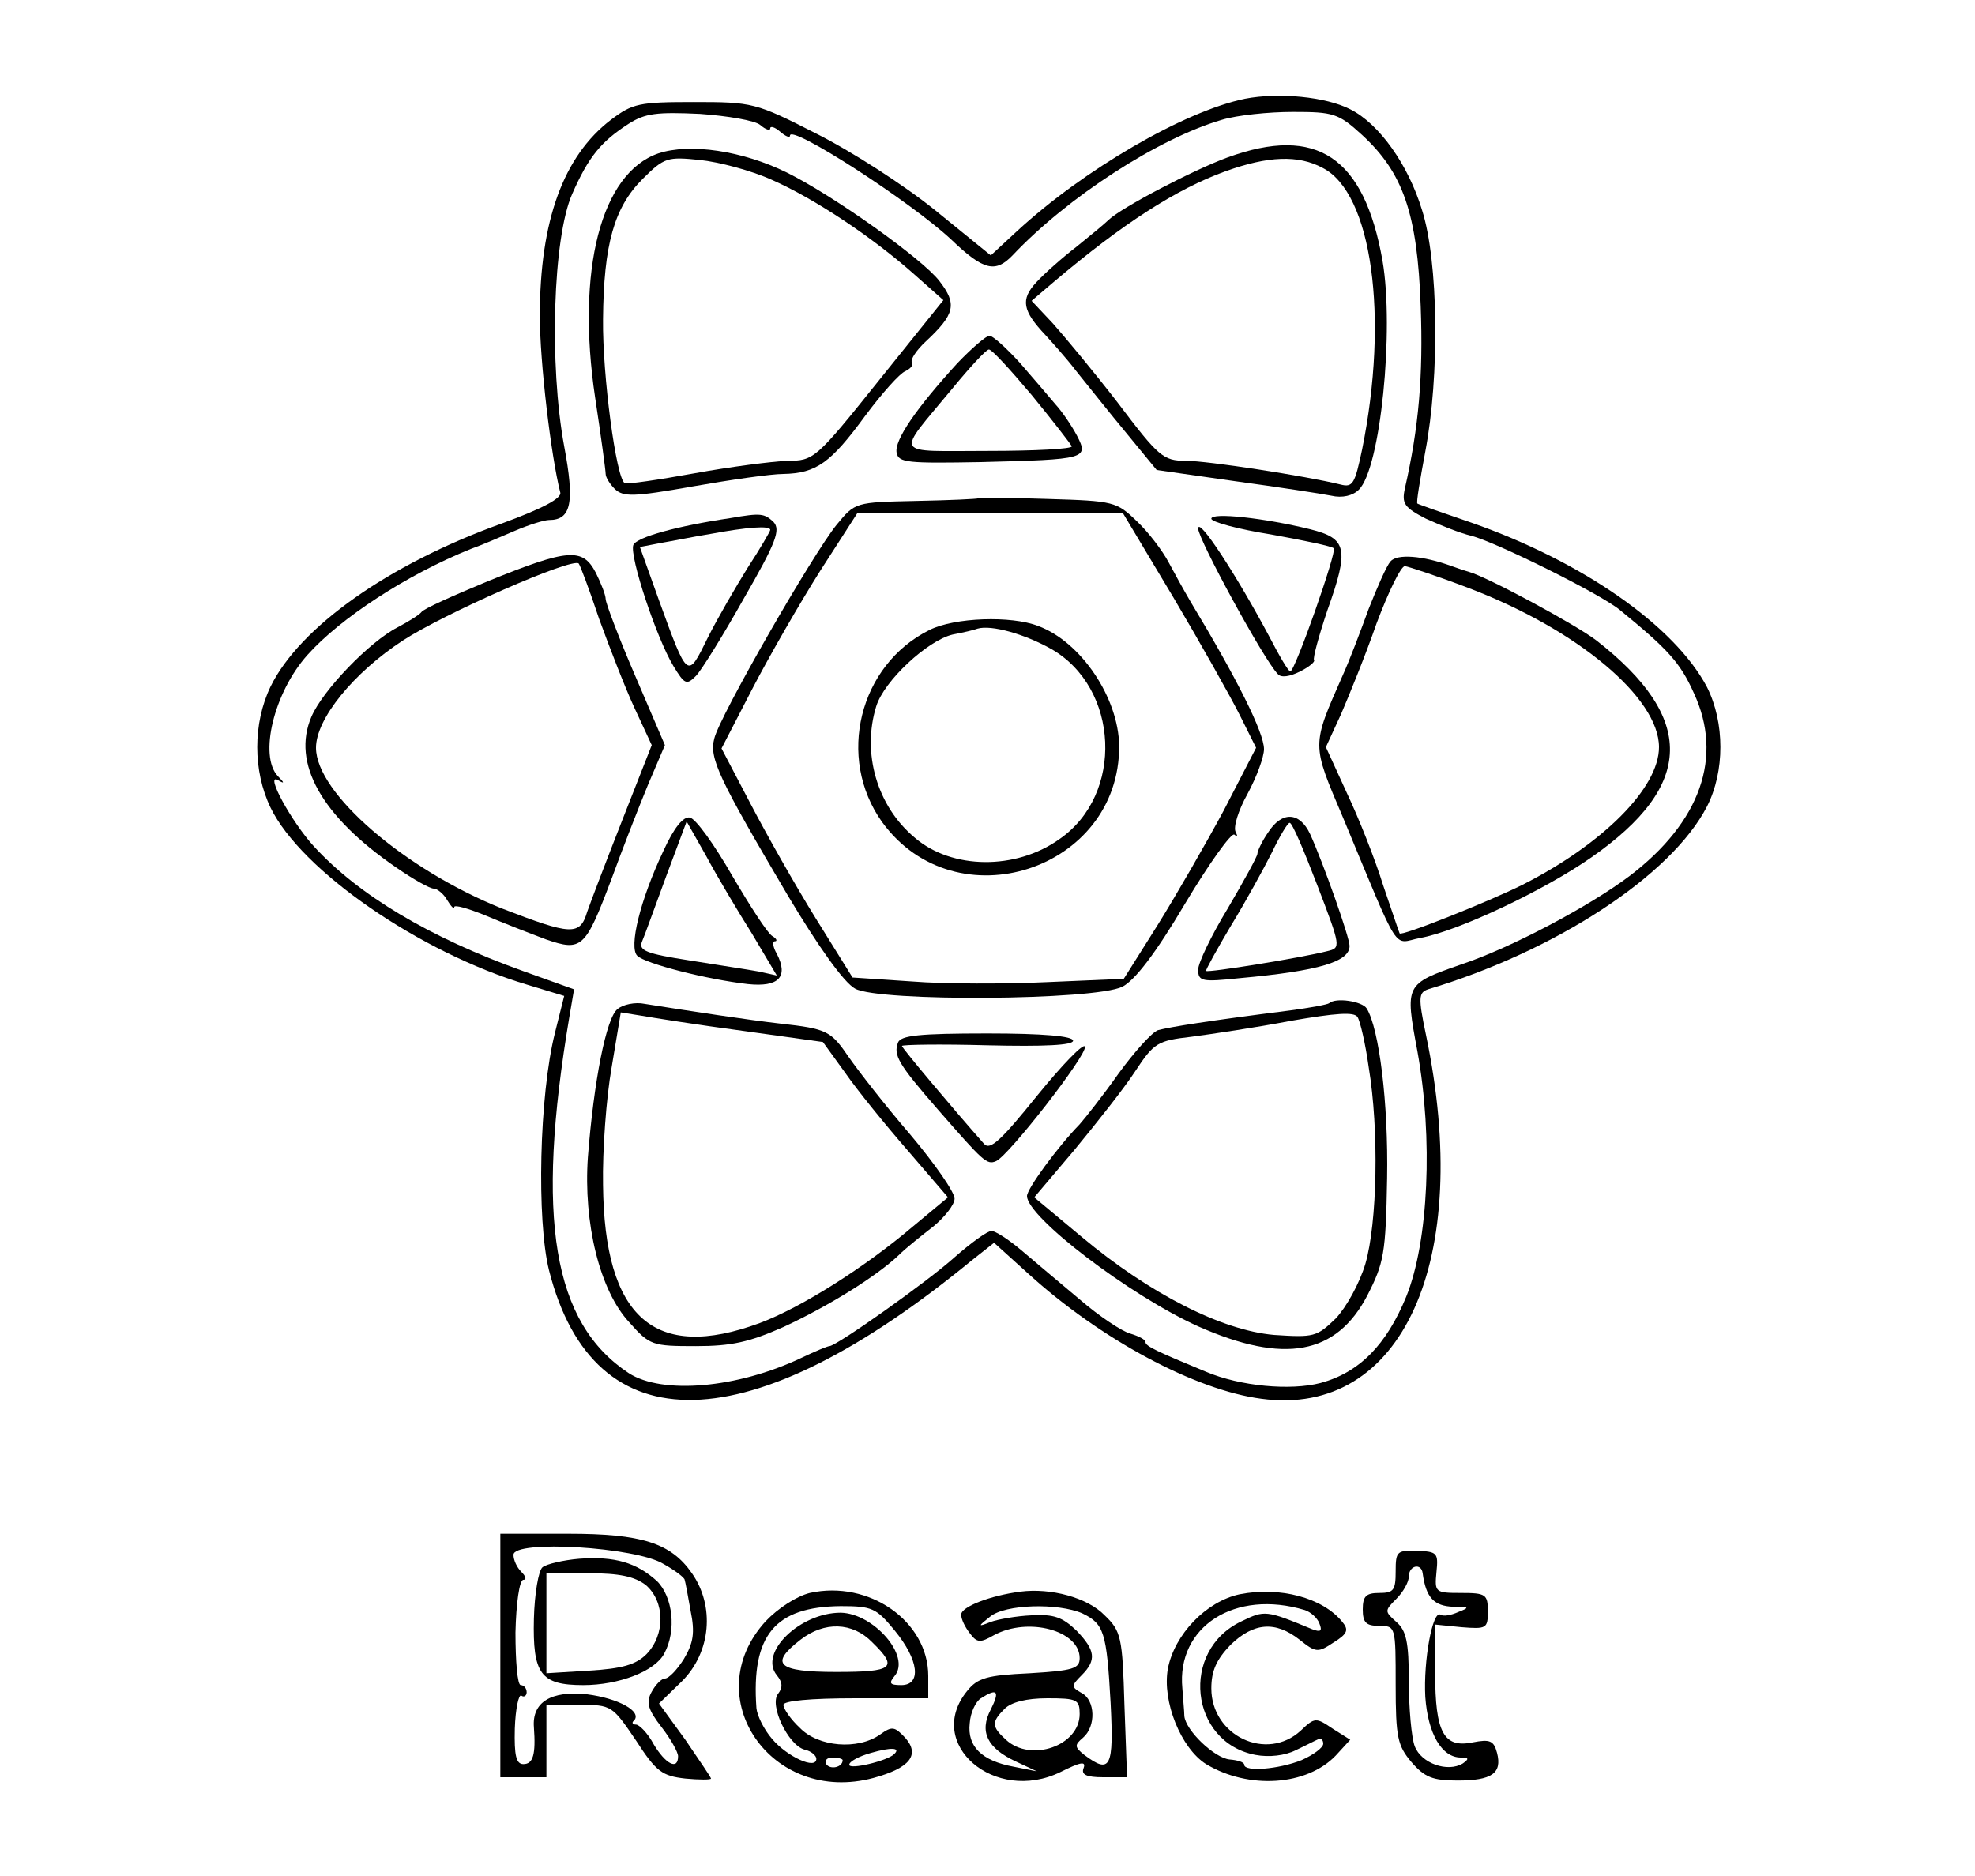 <?xml version="1.0" standalone="no"?>
<!DOCTYPE svg PUBLIC "-//W3C//DTD SVG 20010904//EN"
 "http://www.w3.org/TR/2001/REC-SVG-20010904/DTD/svg10.dtd">
<svg version="1.0" xmlns="http://www.w3.org/2000/svg"
 width="300pt" height="285pt" viewBox="0 0 300 285"
 preserveAspectRatio="xMidYMid meet">
<g transform="translate(0,285) scale(0.1,-0.1)"
fill="#000000" stroke="none">
<path d="M1891 2700 c-92 -19 -244 -107 -346 -201 l-40 -37 -85 69 c-47 38
-128 90 -180 116 -92 47 -97 48 -186 48 -83 0 -93 -2 -126 -27 -72 -55 -108
-153 -108 -298 0 -70 17 -213 31 -268 3 -9 -28 -25 -88 -47 -173 -62 -308
-158 -352 -248 -27 -56 -27 -128 0 -184 46 -95 226 -220 390 -269 l56 -17 -14
-56 c-24 -95 -28 -285 -9 -361 68 -268 305 -262 643 16 l33 26 52 -47 c110
-100 254 -177 354 -190 214 -29 322 210 250 553 -12 57 -11 64 3 69 194 58
370 173 424 278 27 53 27 127 0 181 -49 93 -189 191 -358 250 -44 15 -81 28
-82 29 -2 1 4 36 12 79 22 115 20 289 -5 367 -21 69 -65 131 -109 153 -37 19
-108 26 -160 16z m-736 -40 c8 -7 15 -9 15 -5 0 4 7 2 15 -5 8 -7 15 -10 15
-6 0 18 183 -100 245 -158 49 -47 67 -51 93 -24 84 89 222 178 318 206 23 7
71 12 108 12 61 0 69 -2 105 -35 62 -57 84 -119 89 -260 4 -106 -3 -185 -24
-277 -5 -23 -1 -29 32 -46 22 -10 52 -22 69 -26 36 -9 196 -88 226 -113 72
-59 91 -79 112 -126 45 -97 10 -196 -98 -278 -61 -46 -180 -109 -255 -134 -86
-30 -86 -30 -67 -132 24 -132 17 -289 -17 -373 -30 -73 -71 -115 -130 -131
-46 -12 -122 -5 -174 17 -75 31 -92 39 -92 45 0 4 -10 9 -23 13 -12 3 -47 26
-77 52 -30 25 -70 59 -89 75 -19 16 -39 29 -45 29 -6 0 -31 -18 -56 -40 -41
-37 -178 -134 -190 -135 -3 0 -22 -8 -43 -18 -97 -46 -211 -56 -262 -23 -115
76 -142 234 -90 542 l7 41 -78 28 c-142 51 -249 115 -317 189 -34 37 -75 112
-55 101 10 -6 11 -5 0 6 -29 31 -6 127 45 184 50 56 151 122 248 161 17 6 47
19 68 28 21 9 44 16 51 16 34 0 39 27 23 112 -23 124 -17 317 12 383 25 57 44
80 86 107 25 16 43 18 108 15 42 -3 84 -10 92 -17z"/>
<path d="M1000 2617 c-87 -30 -125 -177 -96 -371 9 -59 16 -111 16 -116 0 -5
6 -15 14 -23 13 -12 28 -12 118 4 57 10 119 19 138 19 50 1 72 17 124 88 26
35 53 65 61 68 8 4 13 9 10 14 -2 4 7 18 21 31 45 42 48 57 21 92 -25 33 -161
130 -232 165 -67 33 -147 45 -195 29z m172 -40 c66 -29 154 -88 217 -144 l44
-39 -98 -122 c-96 -120 -99 -122 -139 -122 -23 -1 -86 -9 -141 -19 -55 -10
-103 -17 -106 -15 -13 7 -34 164 -33 249 1 114 17 170 60 213 33 33 38 34 87
29 29 -3 78 -16 109 -30z"/>
<path d="M1865 2611 c-52 -19 -161 -76 -181 -95 -6 -6 -28 -24 -49 -41 -21
-16 -49 -41 -61 -54 -24 -26 -21 -43 14 -80 9 -10 31 -34 47 -55 17 -21 51
-64 76 -94 l46 -56 119 -17 c66 -9 131 -19 146 -22 17 -4 33 0 42 9 33 32 54
243 36 348 -28 158 -100 206 -235 157z m144 -16 c75 -38 101 -226 60 -428 -11
-52 -14 -58 -33 -53 -53 13 -202 36 -235 36 -34 0 -41 6 -103 88 -37 48 -82
102 -99 121 l-32 34 34 29 c104 88 186 141 261 168 64 23 110 25 147 5z"/>
<path d="M1454 2298 c-62 -68 -96 -117 -92 -136 3 -15 17 -16 128 -14 160 4
164 5 146 40 -8 15 -22 36 -33 48 -10 12 -34 40 -54 63 -20 22 -41 41 -46 41
-5 0 -27 -19 -49 -42z m113 -48 c32 -39 59 -74 61 -78 1 -4 -56 -7 -127 -7
-147 0 -141 -10 -55 94 27 33 52 60 56 60 4 1 33 -31 65 -69z"/>
<path d="M1486 2093 c-1 -1 -43 -3 -94 -4 -93 -2 -93 -2 -121 -36 -36 -44
-178 -291 -186 -325 -8 -30 7 -61 112 -239 46 -77 85 -132 102 -141 36 -20
363 -18 406 3 19 10 50 50 95 126 37 62 71 109 75 105 5 -4 5 -2 2 4 -4 7 4
33 18 58 14 26 25 56 25 68 0 25 -41 107 -111 223 -10 17 -25 44 -34 61 -9 17
-30 45 -48 62 -31 30 -35 31 -135 34 -57 2 -105 2 -106 1z m296 -150 c42 -71
87 -151 101 -179 l25 -50 -49 -95 c-28 -52 -73 -130 -101 -175 l-51 -81 -116
-5 c-64 -3 -156 -3 -206 1 l-90 6 -56 90 c-31 50 -75 128 -99 174 l-44 84 47
91 c26 50 72 130 103 179 l56 87 202 0 202 0 76 -127z"/>
<path d="M1412 1893 c-107 -53 -142 -194 -72 -292 112 -154 361 -73 360 116
-1 73 -58 158 -123 182 -41 16 -127 13 -165 -6z m185 -29 c103 -59 111 -221
12 -289 -66 -47 -163 -46 -219 2 -58 48 -81 129 -59 200 12 39 78 100 116 109
16 3 33 7 38 9 21 6 71 -8 112 -31z"/>
<path d="M1110 2063 c-81 -12 -143 -29 -148 -41 -6 -17 35 -141 61 -184 17
-28 20 -29 34 -15 8 8 41 61 73 118 49 85 56 104 45 116 -14 13 -19 14 -65 6z
m60 -18 c0 -2 -15 -28 -34 -57 -18 -29 -46 -77 -61 -107 -31 -63 -30 -64 -74
57 l-29 81 31 6 c18 3 52 10 77 14 54 10 90 13 90 6z"/>
<path d="M1840 2062 c0 -5 41 -16 91 -24 50 -9 93 -18 95 -21 5 -5 -59 -187
-66 -187 -3 0 -17 24 -32 53 -49 92 -108 183 -108 164 0 -16 100 -200 121
-221 5 -6 18 -4 34 4 14 7 23 15 21 17 -2 3 7 36 20 75 34 95 30 110 -26 124
-69 17 -150 26 -150 16z"/>
<path d="M741 1967 c-53 -22 -98 -42 -101 -47 -3 -4 -19 -14 -36 -23 -43 -22
-114 -96 -131 -136 -30 -70 15 -151 129 -229 26 -18 51 -32 57 -32 5 0 15 -8
20 -17 6 -10 11 -15 11 -11 0 4 21 -2 48 -13 26 -11 67 -27 91 -36 55 -19 60
-14 100 92 16 44 41 108 55 142 l26 61 -45 105 c-25 58 -45 111 -45 117 0 6
-7 24 -15 40 -20 38 -41 37 -164 -13z m169 -57 c16 -44 40 -106 54 -136 l26
-56 -44 -112 c-24 -61 -48 -124 -54 -141 -11 -37 -24 -36 -130 5 -147 59 -282
175 -282 244 0 44 57 114 132 163 63 41 256 126 267 117 2 -2 16 -39 31 -84z"/>
<path d="M2112 1997 c-6 -7 -20 -39 -33 -72 -12 -33 -29 -78 -39 -100 -48
-109 -48 -104 0 -217 89 -214 75 -191 117 -183 57 10 190 73 261 123 156 109
158 211 7 329 -33 25 -165 96 -193 104 -4 1 -16 5 -27 9 -44 16 -83 19 -93 7z
m118 -40 c166 -63 290 -167 290 -242 0 -62 -85 -147 -207 -209 -52 -26 -185
-79 -187 -74 -1 2 -12 35 -25 73 -12 39 -37 102 -55 140 l-32 70 23 50 c12 28
37 89 54 138 18 48 37 87 43 87 6 -1 49 -15 96 -33z"/>
<path d="M1008 1558 c-36 -76 -53 -147 -40 -160 12 -12 106 -36 168 -43 47 -5
62 11 44 46 -6 10 -7 19 -3 19 4 0 3 4 -4 8 -7 4 -34 46 -61 92 -27 47 -55 86
-64 88 -10 2 -24 -15 -40 -50z m134 -126 l38 -64 -27 6 c-16 3 -63 10 -106 17
-65 10 -77 15 -72 28 4 9 20 54 37 100 l31 83 30 -53 c16 -30 47 -82 69 -117z"/>
<path d="M1926 1585 c-9 -13 -16 -28 -16 -32 0 -4 -21 -42 -45 -83 -25 -41
-45 -83 -45 -93 0 -18 6 -19 63 -13 121 11 167 25 167 49 0 13 -40 126 -60
170 -16 34 -43 35 -64 2z m75 -80 c36 -94 36 -95 15 -100 -39 -10 -181 -33
-184 -30 -1 1 16 32 38 69 22 36 50 87 62 111 12 25 24 45 27 45 4 0 22 -43
42 -95z"/>
<path d="M938 1317 c-17 -13 -36 -109 -45 -225 -7 -100 18 -203 63 -251 31
-35 35 -36 101 -36 54 0 81 6 133 29 67 31 140 76 175 109 11 11 35 30 53 44
17 14 32 33 32 42 0 10 -30 53 -67 97 -38 44 -79 97 -93 117 -28 41 -33 44
-105 52 -45 5 -137 19 -206 30 -14 3 -33 -1 -41 -8z m190 -33 l122 -17 34 -47
c18 -26 61 -79 95 -118 l61 -71 -53 -44 c-73 -62 -169 -123 -233 -147 -160
-59 -236 8 -238 210 -1 52 5 133 13 178 l14 84 31 -5 c17 -3 86 -14 154 -23z"/>
<path d="M2019 1326 c-2 -2 -29 -7 -59 -11 -126 -16 -182 -25 -201 -30 -9 -3
-36 -33 -60 -66 -24 -34 -51 -68 -59 -77 -34 -35 -80 -98 -80 -109 0 -32 156
-151 260 -198 131 -58 210 -43 257 47 25 49 28 63 30 178 2 114 -12 227 -31
258 -7 11 -47 17 -57 8z m60 -97 c16 -96 13 -237 -5 -299 -9 -30 -29 -66 -45
-83 -29 -28 -33 -29 -94 -25 -79 7 -188 62 -292 149 l-72 60 61 72 c33 40 75
93 92 119 29 44 34 47 86 53 30 4 98 14 150 24 69 12 97 14 102 6 4 -6 12 -40
17 -76z"/>
<path d="M1364 1266 c-7 -19 0 -32 61 -102 69 -79 74 -84 88 -78 19 8 139 162
135 174 -2 6 -34 -27 -73 -75 -54 -67 -71 -83 -80 -73 -47 53 -125 146 -125
149 0 2 58 3 130 1 86 -2 130 0 130 7 0 7 -46 11 -130 11 -104 0 -132 -3 -136
-14z"/>
<path d="M760 335 l0 -185 35 0 35 0 0 55 0 55 50 0 c49 0 50 -1 86 -54 31
-48 40 -54 75 -58 21 -2 39 -2 39 0 0 2 -18 28 -39 59 l-40 55 35 34 c44 44
50 114 15 164 -32 46 -76 60 -188 60 l-103 0 0 -185z m248 139 c18 -10 32 -21
32 -24 1 -3 5 -24 9 -47 7 -34 4 -49 -10 -73 -10 -16 -23 -30 -29 -30 -5 0
-14 -9 -20 -20 -9 -16 -6 -27 15 -54 14 -18 25 -38 25 -44 0 -22 -19 -12 -37
18 -9 17 -22 30 -27 30 -5 0 -7 3 -3 6 13 14 -24 34 -71 40 -55 6 -84 -12 -81
-50 3 -41 -1 -56 -16 -56 -11 0 -14 13 -13 54 1 30 6 53 10 50 4 -3 8 0 8 5 0
6 -4 11 -9 11 -5 0 -8 36 -8 80 1 44 6 80 12 80 5 0 4 5 -3 12 -7 7 -12 18
-12 26 0 23 186 12 228 -14z"/>
<path d="M880 482 c-24 -2 -50 -8 -56 -13 -6 -5 -12 -40 -13 -78 -2 -84 10
-101 75 -101 54 0 109 21 123 48 19 35 13 86 -11 110 -31 28 -64 38 -118 34z
m101 -40 c29 -25 30 -75 1 -105 -16 -16 -37 -22 -87 -25 l-65 -4 0 76 0 76 64
0 c47 0 70 -5 87 -18z"/>
<path d="M2120 463 c0 -29 -3 -33 -25 -33 -20 0 -25 -5 -25 -25 0 -20 5 -25
25 -25 25 0 25 -1 25 -89 0 -81 3 -93 24 -118 20 -23 32 -28 70 -28 52 0 68
11 60 42 -5 19 -11 21 -37 16 -44 -9 -57 15 -57 105 l0 74 40 -4 c38 -3 40 -2
40 24 0 26 -3 28 -41 28 -39 0 -40 1 -37 32 3 29 1 31 -30 32 -30 1 -32 -1
-32 -31z m41 -3 c5 -37 17 -50 47 -51 24 0 25 -1 7 -8 -11 -5 -23 -7 -27 -4
-12 7 -26 -70 -23 -125 4 -56 25 -92 54 -92 12 0 13 -2 3 -9 -23 -14 -63 0
-73 26 -5 13 -9 58 -9 99 0 60 -4 77 -19 90 -18 16 -18 17 0 35 11 11 19 26
19 34 0 17 19 21 21 5z"/>
<path d="M1230 430 c-20 -5 -48 -23 -67 -43 -105 -115 9 -280 164 -238 55 15
71 35 48 61 -16 17 -20 18 -38 5 -34 -24 -94 -19 -122 10 -14 13 -25 29 -25
35 0 6 40 10 110 10 l110 0 0 34 c0 83 -90 146 -180 126z m129 -57 c37 -45 41
-83 10 -83 -18 0 -19 3 -10 14 25 30 -32 95 -82 96 -62 0 -125 -61 -97 -95 9
-11 9 -19 2 -28 -14 -17 15 -78 40 -85 10 -2 18 -9 18 -14 0 -17 -44 3 -67 30
-13 15 -23 36 -24 47 -8 111 28 154 128 155 48 0 54 -3 82 -37z m-34 -18 c40
-39 32 -45 -55 -45 -89 0 -102 12 -54 49 36 28 79 27 109 -4z m33 -170 c-10
-10 -68 -24 -68 -16 0 5 15 13 33 18 31 9 46 8 35 -2z m-78 -9 c0 -11 -19 -15
-25 -6 -3 5 1 10 9 10 9 0 16 -2 16 -4z"/>
<path d="M1550 432 c-46 -6 -90 -23 -90 -35 0 -7 6 -19 13 -28 11 -15 16 -15
37 -3 52 28 130 7 130 -35 0 -16 -10 -19 -76 -23 -65 -3 -79 -7 -95 -27 -65
-80 42 -172 142 -123 30 15 39 17 35 6 -4 -10 4 -14 30 -14 l36 0 -4 110 c-3
103 -5 112 -30 136 -26 27 -82 42 -128 36z m94 -33 c33 -16 37 -28 43 -136 5
-98 0 -109 -40 -79 -15 12 -15 15 -2 26 20 17 19 57 -2 68 -16 9 -16 11 0 27
23 23 21 38 -8 68 -21 20 -34 25 -68 23 -23 -1 -51 -6 -62 -10 -20 -8 -20 -7
-1 8 23 19 103 21 140 5z m-139 -146 c-18 -34 -5 -59 38 -79 l32 -15 -35 7
c-49 9 -71 31 -67 66 1 16 9 33 17 38 25 16 29 11 15 -17z m135 -7 c0 -48 -74
-74 -112 -39 -22 20 -22 27 -2 47 10 10 33 16 65 16 45 0 49 -2 49 -24z"/>
<path d="M1883 428 c-51 -11 -99 -61 -109 -113 -9 -50 20 -121 58 -145 65 -39
153 -33 197 13 l22 24 -27 17 c-25 17 -27 17 -48 -3 -52 -48 -136 -8 -136 64
0 27 8 44 29 66 35 34 68 37 105 8 25 -20 28 -20 52 -4 21 13 23 19 13 31 -30
37 -95 54 -156 42z m99 -24 c9 -3 19 -12 22 -20 5 -12 2 -14 -11 -9 -70 29
-72 29 -107 12 -94 -44 -79 -184 21 -203 21 -4 45 -1 61 7 15 7 30 15 35 17 4
2 7 -2 7 -7 0 -6 -15 -17 -33 -25 -35 -14 -87 -18 -87 -7 0 4 -10 7 -22 8 -23
2 -67 44 -69 66 0 7 -2 26 -3 42 -9 94 80 151 186 119z"/>
</g>
</svg>
